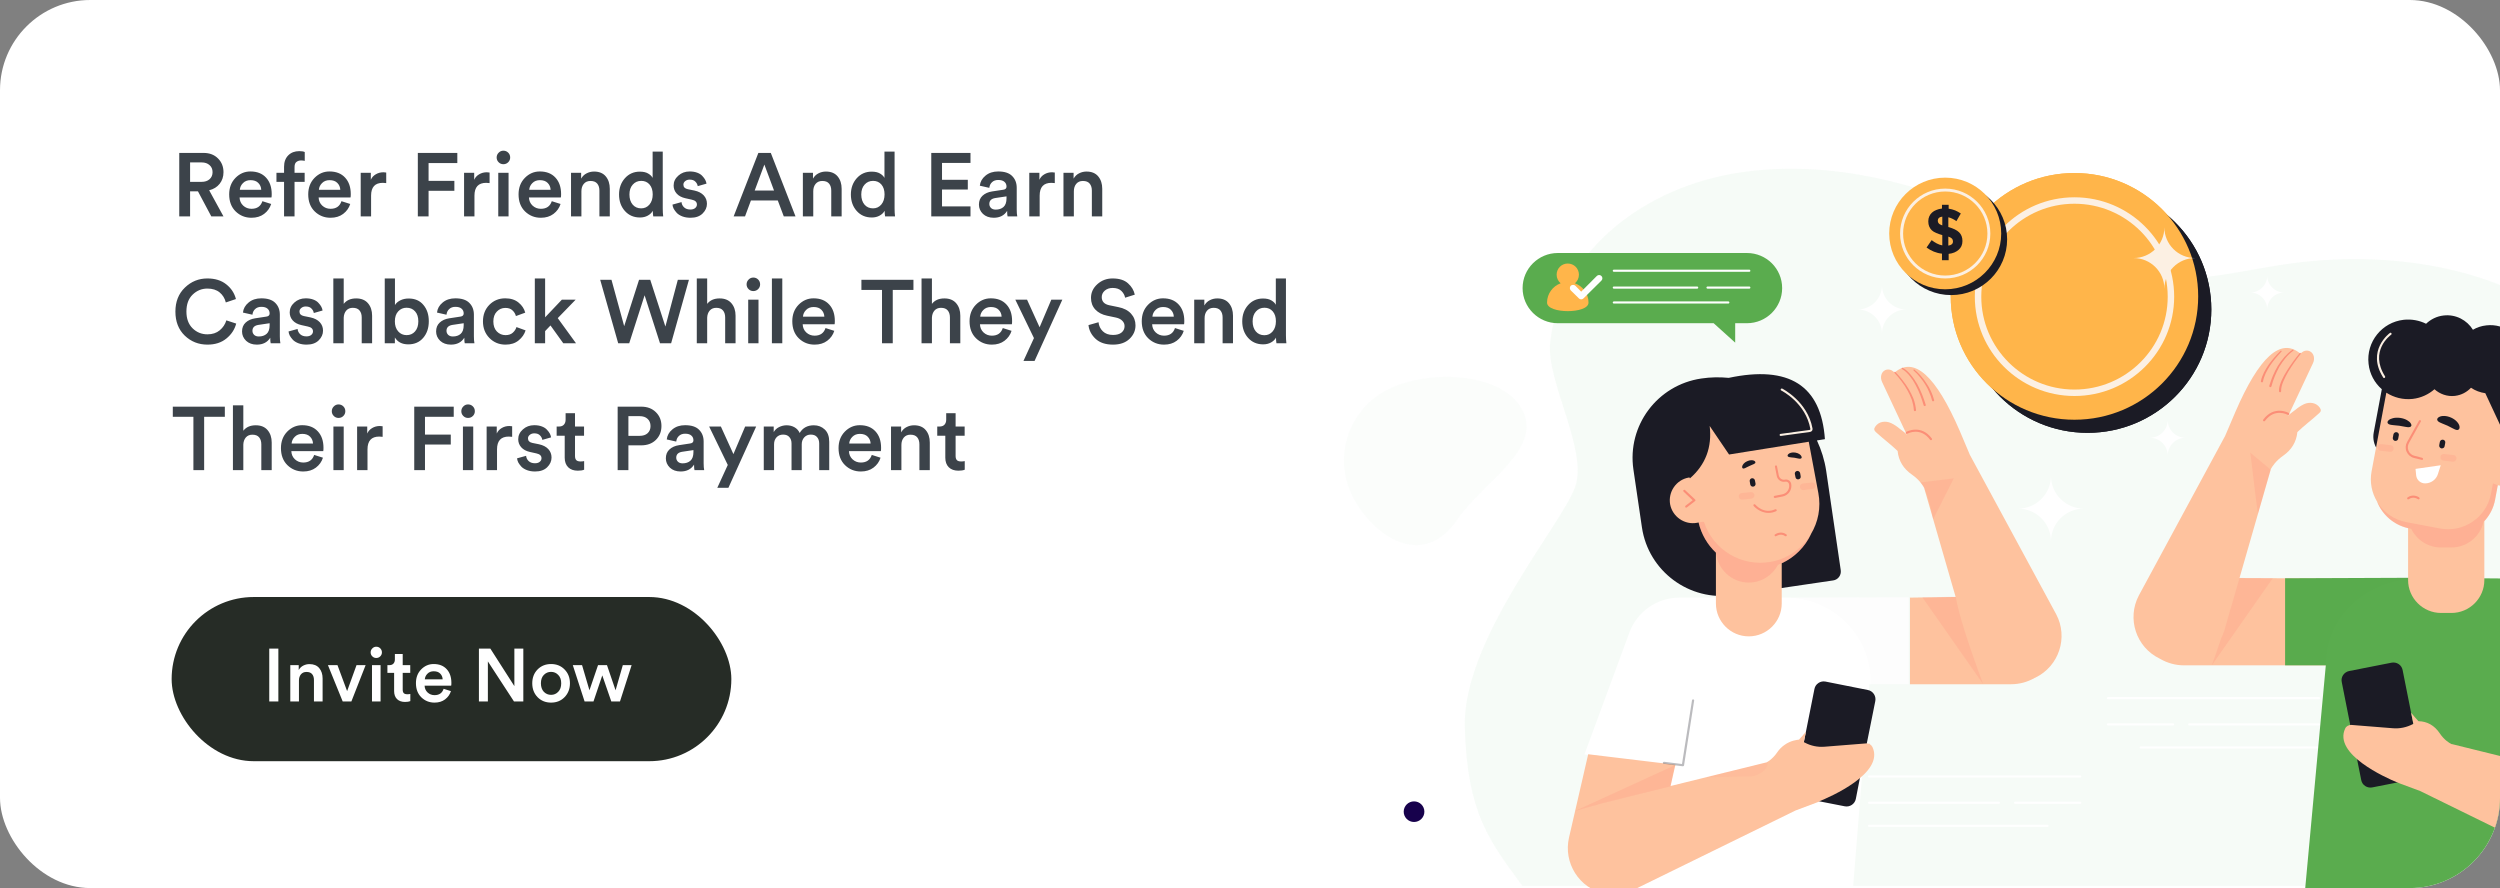 <svg width="335" height="119" viewBox="0 0 335 119" fill="none" xmlns="http://www.w3.org/2000/svg">
<rect x="0" y="0" width="335" height="119" fill="#808080" stroke="none"/>
<g clip-path="url(#clip0_131_9784)">
<rect width="335" height="119" rx="12.099" fill="white"/>
<rect x="23" y="80" width="75" height="22" rx="11" fill="#262C26"/>
<path d="M37.3 94H36.08V86.91H37.3V94ZM40.059 91.19V94H38.899V89.13H40.029V89.78C40.183 89.513 40.386 89.317 40.639 89.19C40.899 89.057 41.176 88.99 41.469 88.99C42.043 88.99 42.479 89.17 42.779 89.53C43.079 89.89 43.229 90.353 43.229 90.92V94H42.069V91.12C42.069 90.793 41.989 90.533 41.829 90.34C41.669 90.14 41.416 90.04 41.069 90.04C40.749 90.04 40.499 90.15 40.319 90.37C40.146 90.583 40.059 90.857 40.059 91.19ZM48.993 89.13L47.083 94H45.923L43.943 89.13H45.223L46.513 92.61L47.773 89.13H48.993ZM50.997 94H49.847V89.13H50.997V94ZM49.887 87.95C49.74 87.803 49.667 87.627 49.667 87.42C49.667 87.213 49.74 87.037 49.887 86.89C50.033 86.737 50.21 86.66 50.417 86.66C50.63 86.66 50.81 86.733 50.957 86.88C51.103 87.027 51.177 87.207 51.177 87.42C51.177 87.627 51.103 87.803 50.957 87.95C50.81 88.097 50.63 88.17 50.417 88.17C50.21 88.17 50.033 88.097 49.887 87.95ZM53.963 87.64V89.13H54.973V90.16H53.963V92.42C53.963 92.633 54.013 92.79 54.113 92.89C54.213 92.983 54.37 93.03 54.583 93.03C54.717 93.03 54.85 93.017 54.983 92.99V93.95C54.81 94.023 54.573 94.06 54.273 94.06C53.82 94.06 53.463 93.933 53.203 93.68C52.943 93.42 52.813 93.063 52.813 92.61V90.16H51.913V89.13H52.163C52.41 89.13 52.596 89.06 52.723 88.92C52.85 88.78 52.913 88.597 52.913 88.37V87.64H53.963ZM56.926 91.03H59.316C59.303 90.723 59.193 90.467 58.986 90.26C58.786 90.053 58.496 89.95 58.116 89.95C57.77 89.95 57.489 90.06 57.276 90.28C57.063 90.493 56.946 90.743 56.926 91.03ZM59.446 92.3L60.426 92.61C60.286 93.057 60.023 93.427 59.636 93.72C59.256 94.007 58.786 94.15 58.226 94.15C57.533 94.15 56.943 93.913 56.456 93.44C55.976 92.967 55.736 92.333 55.736 91.54C55.736 90.793 55.969 90.18 56.436 89.7C56.91 89.22 57.466 88.98 58.106 88.98C58.853 88.98 59.436 89.21 59.856 89.67C60.276 90.123 60.486 90.737 60.486 91.51C60.486 91.717 60.476 91.84 60.456 91.88H56.896C56.91 92.247 57.043 92.55 57.296 92.79C57.556 93.03 57.866 93.15 58.226 93.15C58.853 93.15 59.26 92.867 59.446 92.3ZM70.125 94H68.875L65.375 88.63V94H64.175V86.91H65.705L68.925 91.94V86.91H70.125V94ZM72.872 92.7C73.139 92.973 73.462 93.11 73.842 93.11C74.222 93.11 74.542 92.973 74.802 92.7C75.069 92.427 75.202 92.047 75.202 91.56C75.202 91.08 75.069 90.707 74.802 90.44C74.542 90.167 74.222 90.03 73.842 90.03C73.462 90.03 73.139 90.167 72.872 90.44C72.612 90.707 72.482 91.08 72.482 91.56C72.482 92.04 72.612 92.42 72.872 92.7ZM73.842 88.98C74.576 88.98 75.179 89.223 75.652 89.71C76.132 90.197 76.372 90.813 76.372 91.56C76.372 92.307 76.132 92.927 75.652 93.42C75.179 93.907 74.576 94.15 73.842 94.15C73.115 94.15 72.512 93.907 72.032 93.42C71.559 92.927 71.322 92.307 71.322 91.56C71.322 90.813 71.559 90.197 72.032 89.71C72.512 89.223 73.115 88.98 73.842 88.98ZM80.136 89.13H81.336L82.486 92.5L83.456 89.13H84.636L83.076 94H81.916L80.706 90.5L79.526 94H78.336L76.756 89.13H77.996L78.986 92.5L80.136 89.13Z" fill="white"/>
<path d="M28.316 29L26.528 25.64H25.472V29H24.02V20.492H27.284C28.084 20.492 28.728 20.74 29.216 21.236C29.704 21.724 29.948 22.336 29.948 23.072C29.948 23.68 29.776 24.2 29.432 24.632C29.088 25.064 28.62 25.352 28.028 25.496L29.948 29H28.316ZM25.472 24.368H27.02C27.46 24.368 27.812 24.252 28.076 24.02C28.348 23.78 28.484 23.464 28.484 23.072C28.484 22.672 28.348 22.356 28.076 22.124C27.812 21.884 27.46 21.764 27.02 21.764H25.472V24.368ZM32.138 25.436H35.006C34.99 25.068 34.858 24.76 34.61 24.512C34.37 24.264 34.022 24.14 33.566 24.14C33.15 24.14 32.814 24.272 32.558 24.536C32.302 24.792 32.162 25.092 32.138 25.436ZM35.162 26.96L36.338 27.332C36.17 27.868 35.854 28.312 35.39 28.664C34.934 29.008 34.37 29.18 33.698 29.18C32.866 29.18 32.158 28.896 31.574 28.328C30.998 27.76 30.71 27 30.71 26.048C30.71 25.152 30.99 24.416 31.55 23.84C32.118 23.264 32.786 22.976 33.554 22.976C34.45 22.976 35.15 23.252 35.654 23.804C36.158 24.348 36.41 25.084 36.41 26.012C36.41 26.26 36.398 26.408 36.374 26.456H32.102C32.118 26.896 32.278 27.26 32.582 27.548C32.894 27.836 33.266 27.98 33.698 27.98C34.45 27.98 34.938 27.64 35.162 26.96ZM40.332 21.5C40.1 21.5 39.896 21.568 39.72 21.704C39.552 21.832 39.468 22.06 39.468 22.388V23.156H40.824V24.368H39.468V29H38.064V24.368H37.044V23.156H38.064V22.352C38.064 21.704 38.252 21.192 38.628 20.816C39.004 20.44 39.496 20.252 40.104 20.252C40.432 20.252 40.676 20.292 40.836 20.372V21.56C40.7 21.52 40.532 21.5 40.332 21.5ZM42.731 25.436H45.599C45.583 25.068 45.451 24.76 45.203 24.512C44.963 24.264 44.615 24.14 44.159 24.14C43.743 24.14 43.407 24.272 43.151 24.536C42.895 24.792 42.755 25.092 42.731 25.436ZM45.755 26.96L46.931 27.332C46.763 27.868 46.447 28.312 45.983 28.664C45.527 29.008 44.963 29.18 44.291 29.18C43.459 29.18 42.751 28.896 42.167 28.328C41.591 27.76 41.303 27 41.303 26.048C41.303 25.152 41.583 24.416 42.143 23.84C42.711 23.264 43.379 22.976 44.147 22.976C45.043 22.976 45.743 23.252 46.247 23.804C46.751 24.348 47.003 25.084 47.003 26.012C47.003 26.26 46.991 26.408 46.967 26.456H42.695C42.711 26.896 42.871 27.26 43.175 27.548C43.487 27.836 43.859 27.98 44.291 27.98C45.043 27.98 45.531 27.64 45.755 26.96ZM51.754 23.12V24.536C51.594 24.512 51.442 24.5 51.298 24.5C50.25 24.5 49.726 25.072 49.726 26.216V29H48.334V23.156H49.69V24.092C49.826 23.78 50.046 23.536 50.35 23.36C50.654 23.176 50.998 23.084 51.382 23.084C51.51 23.084 51.634 23.096 51.754 23.12ZM57.429 29H55.989V20.492H61.281V21.848H57.429V24.236H60.885V25.568H57.429V29ZM65.605 23.12V24.536C65.445 24.512 65.293 24.5 65.149 24.5C64.101 24.5 63.577 25.072 63.577 26.216V29H62.185V23.156H63.541V24.092C63.677 23.78 63.897 23.536 64.201 23.36C64.505 23.176 64.849 23.084 65.233 23.084C65.361 23.084 65.485 23.096 65.605 23.12ZM68.147 29H66.767V23.156H68.147V29ZM66.815 21.74C66.639 21.564 66.551 21.352 66.551 21.104C66.551 20.856 66.639 20.644 66.815 20.468C66.991 20.284 67.203 20.192 67.451 20.192C67.707 20.192 67.923 20.28 68.099 20.456C68.275 20.632 68.363 20.848 68.363 21.104C68.363 21.352 68.275 21.564 68.099 21.74C67.923 21.916 67.707 22.004 67.451 22.004C67.203 22.004 66.991 21.916 66.815 21.74ZM70.915 25.436H73.783C73.767 25.068 73.635 24.76 73.387 24.512C73.147 24.264 72.799 24.14 72.343 24.14C71.927 24.14 71.591 24.272 71.335 24.536C71.079 24.792 70.939 25.092 70.915 25.436ZM73.939 26.96L75.115 27.332C74.947 27.868 74.631 28.312 74.167 28.664C73.711 29.008 73.147 29.18 72.475 29.18C71.643 29.18 70.935 28.896 70.351 28.328C69.775 27.76 69.487 27 69.487 26.048C69.487 25.152 69.767 24.416 70.327 23.84C70.895 23.264 71.563 22.976 72.331 22.976C73.227 22.976 73.927 23.252 74.431 23.804C74.935 24.348 75.187 25.084 75.187 26.012C75.187 26.26 75.175 26.408 75.151 26.456H70.879C70.895 26.896 71.055 27.26 71.359 27.548C71.671 27.836 72.043 27.98 72.475 27.98C73.227 27.98 73.715 27.64 73.939 26.96ZM77.909 25.628V29H76.517V23.156H77.873V23.936C78.057 23.616 78.301 23.38 78.605 23.228C78.917 23.068 79.249 22.988 79.601 22.988C80.289 22.988 80.813 23.204 81.173 23.636C81.533 24.068 81.713 24.624 81.713 25.304V29H80.321V25.544C80.321 25.152 80.225 24.84 80.033 24.608C79.841 24.368 79.537 24.248 79.121 24.248C78.737 24.248 78.437 24.38 78.221 24.644C78.013 24.9 77.909 25.228 77.909 25.628ZM84.344 26.06C84.344 26.62 84.488 27.072 84.776 27.416C85.064 27.752 85.444 27.92 85.916 27.92C86.372 27.92 86.744 27.748 87.032 27.404C87.32 27.06 87.464 26.608 87.464 26.048C87.464 25.496 87.324 25.056 87.044 24.728C86.764 24.4 86.392 24.236 85.928 24.236C85.464 24.236 85.084 24.404 84.788 24.74C84.492 25.068 84.344 25.508 84.344 26.06ZM88.808 20.312V27.932C88.808 28.324 88.828 28.68 88.868 29H87.536C87.496 28.776 87.476 28.524 87.476 28.244C87.332 28.508 87.108 28.724 86.804 28.892C86.5 29.06 86.152 29.144 85.76 29.144C84.928 29.144 84.252 28.852 83.732 28.268C83.212 27.684 82.952 26.948 82.952 26.06C82.952 25.204 83.212 24.48 83.732 23.888C84.26 23.296 84.928 23 85.736 23C86.2 23 86.572 23.084 86.852 23.252C87.14 23.42 87.34 23.616 87.452 23.84V20.312H88.808ZM90.111 27.416L91.323 27.08C91.347 27.36 91.463 27.596 91.671 27.788C91.879 27.98 92.159 28.076 92.511 28.076C92.783 28.076 92.995 28.012 93.147 27.884C93.307 27.756 93.387 27.596 93.387 27.404C93.387 27.068 93.159 26.852 92.703 26.756L91.839 26.564C91.335 26.452 90.947 26.244 90.675 25.94C90.403 25.636 90.267 25.276 90.267 24.86C90.267 24.348 90.475 23.908 90.891 23.54C91.307 23.164 91.815 22.976 92.415 22.976C92.799 22.976 93.139 23.032 93.435 23.144C93.731 23.256 93.959 23.404 94.119 23.588C94.287 23.764 94.415 23.936 94.503 24.104C94.591 24.272 94.647 24.44 94.671 24.608L93.495 24.944C93.463 24.72 93.359 24.52 93.183 24.344C93.015 24.16 92.759 24.068 92.415 24.068C92.175 24.068 91.975 24.136 91.815 24.272C91.655 24.4 91.575 24.556 91.575 24.74C91.575 25.068 91.771 25.272 92.163 25.352L93.051 25.532C93.595 25.652 94.011 25.868 94.299 26.18C94.587 26.492 94.731 26.868 94.731 27.308C94.731 27.796 94.535 28.232 94.143 28.616C93.759 28.992 93.219 29.18 92.523 29.18C92.123 29.18 91.763 29.12 91.443 29C91.131 28.88 90.883 28.728 90.699 28.544C90.523 28.352 90.383 28.164 90.279 27.98C90.183 27.788 90.127 27.6 90.111 27.416ZM105.028 29L104.224 26.864H100.624L99.832 29H98.308L101.62 20.492H103.288L106.6 29H105.028ZM102.424 22.052L101.128 25.532H103.72L102.424 22.052ZM108.976 25.628V29H107.584V23.156H108.94V23.936C109.124 23.616 109.368 23.38 109.672 23.228C109.984 23.068 110.316 22.988 110.668 22.988C111.356 22.988 111.88 23.204 112.24 23.636C112.6 24.068 112.78 24.624 112.78 25.304V29H111.388V25.544C111.388 25.152 111.292 24.84 111.1 24.608C110.908 24.368 110.604 24.248 110.188 24.248C109.804 24.248 109.504 24.38 109.288 24.644C109.08 24.9 108.976 25.228 108.976 25.628ZM115.41 26.06C115.41 26.62 115.554 27.072 115.842 27.416C116.13 27.752 116.51 27.92 116.982 27.92C117.438 27.92 117.81 27.748 118.098 27.404C118.386 27.06 118.53 26.608 118.53 26.048C118.53 25.496 118.39 25.056 118.11 24.728C117.83 24.4 117.458 24.236 116.994 24.236C116.53 24.236 116.15 24.404 115.854 24.74C115.558 25.068 115.41 25.508 115.41 26.06ZM119.874 20.312V27.932C119.874 28.324 119.894 28.68 119.934 29H118.602C118.562 28.776 118.542 28.524 118.542 28.244C118.398 28.508 118.174 28.724 117.87 28.892C117.566 29.06 117.218 29.144 116.826 29.144C115.994 29.144 115.318 28.852 114.798 28.268C114.278 27.684 114.018 26.948 114.018 26.06C114.018 25.204 114.278 24.48 114.798 23.888C115.326 23.296 115.994 23 116.802 23C117.266 23 117.638 23.084 117.918 23.252C118.206 23.42 118.406 23.616 118.518 23.84V20.312H119.874ZM130.046 29H124.79V20.492H130.046V21.836H126.23V24.092H129.686V25.4H126.23V27.656H130.046V29ZM131.177 27.416C131.177 26.92 131.337 26.524 131.657 26.228C131.985 25.924 132.413 25.732 132.941 25.652L134.441 25.424C134.729 25.384 134.873 25.244 134.873 25.004C134.873 24.74 134.781 24.528 134.597 24.368C134.413 24.2 134.137 24.116 133.769 24.116C133.417 24.116 133.137 24.216 132.929 24.416C132.721 24.608 132.601 24.86 132.569 25.172L131.297 24.884C131.353 24.356 131.605 23.908 132.053 23.54C132.501 23.164 133.069 22.976 133.757 22.976C134.605 22.976 135.229 23.18 135.629 23.588C136.037 23.996 136.241 24.52 136.241 25.16V28.064C136.241 28.448 136.265 28.76 136.313 29H135.017C134.977 28.88 134.957 28.632 134.957 28.256C134.573 28.872 133.973 29.18 133.157 29.18C132.565 29.18 132.085 29.008 131.717 28.664C131.357 28.312 131.177 27.896 131.177 27.416ZM133.421 28.088C133.853 28.088 134.201 27.972 134.465 27.74C134.737 27.5 134.873 27.112 134.873 26.576V26.312L133.349 26.54C132.829 26.628 132.569 26.892 132.569 27.332C132.569 27.54 132.645 27.72 132.797 27.872C132.949 28.016 133.157 28.088 133.421 28.088ZM141.343 23.12V24.536C141.183 24.512 141.031 24.5 140.887 24.5C139.839 24.5 139.315 25.072 139.315 26.216V29H137.923V23.156H139.279V24.092C139.415 23.78 139.635 23.536 139.939 23.36C140.243 23.176 140.587 23.084 140.971 23.084C141.099 23.084 141.223 23.096 141.343 23.12ZM143.897 25.628V29H142.505V23.156H143.861V23.936C144.045 23.616 144.289 23.38 144.593 23.228C144.905 23.068 145.237 22.988 145.589 22.988C146.277 22.988 146.801 23.204 147.161 23.636C147.521 24.068 147.701 24.624 147.701 25.304V29H146.309V25.544C146.309 25.152 146.213 24.84 146.021 24.608C145.829 24.368 145.525 24.248 145.109 24.248C144.725 24.248 144.425 24.38 144.209 24.644C144.001 24.9 143.897 25.228 143.897 25.628ZM27.8 46.18C26.608 46.18 25.592 45.776 24.752 44.968C23.92 44.16 23.504 43.088 23.504 41.752C23.504 40.424 23.928 39.352 24.776 38.536C25.624 37.72 26.628 37.312 27.788 37.312C28.812 37.312 29.652 37.572 30.308 38.092C30.972 38.612 31.408 39.272 31.616 40.072L30.26 40.528C30.124 39.976 29.848 39.528 29.432 39.184C29.016 38.84 28.468 38.668 27.788 38.668C27.028 38.668 26.368 38.94 25.808 39.484C25.256 40.02 24.98 40.776 24.98 41.752C24.98 42.704 25.256 43.452 25.808 43.996C26.36 44.532 27.024 44.8 27.8 44.8C28.464 44.8 29.012 44.62 29.444 44.26C29.876 43.9 30.172 43.456 30.332 42.928L31.652 43.36C31.444 44.152 31.004 44.82 30.332 45.364C29.668 45.908 28.824 46.18 27.8 46.18ZM32.434 44.416C32.434 43.92 32.594 43.524 32.914 43.228C33.242 42.924 33.67 42.732 34.199 42.652L35.699 42.424C35.986 42.384 36.13 42.244 36.13 42.004C36.13 41.74 36.038 41.528 35.855 41.368C35.67 41.2 35.395 41.116 35.026 41.116C34.675 41.116 34.395 41.216 34.187 41.416C33.978 41.608 33.858 41.86 33.827 42.172L32.554 41.884C32.611 41.356 32.862 40.908 33.31 40.54C33.758 40.164 34.327 39.976 35.014 39.976C35.862 39.976 36.486 40.18 36.886 40.588C37.294 40.996 37.498 41.52 37.498 42.16V45.064C37.498 45.448 37.523 45.76 37.571 46H36.275C36.234 45.88 36.215 45.632 36.215 45.256C35.831 45.872 35.23 46.18 34.414 46.18C33.822 46.18 33.343 46.008 32.974 45.664C32.614 45.312 32.434 44.896 32.434 44.416ZM34.678 45.088C35.111 45.088 35.459 44.972 35.722 44.74C35.995 44.5 36.13 44.112 36.13 43.576V43.312L34.606 43.54C34.087 43.628 33.827 43.892 33.827 44.332C33.827 44.54 33.903 44.72 34.054 44.872C34.206 45.016 34.414 45.088 34.678 45.088ZM38.665 44.416L39.877 44.08C39.901 44.36 40.017 44.596 40.225 44.788C40.433 44.98 40.713 45.076 41.065 45.076C41.337 45.076 41.549 45.012 41.701 44.884C41.861 44.756 41.941 44.596 41.941 44.404C41.941 44.068 41.713 43.852 41.257 43.756L40.393 43.564C39.889 43.452 39.501 43.244 39.229 42.94C38.957 42.636 38.821 42.276 38.821 41.86C38.821 41.348 39.029 40.908 39.445 40.54C39.861 40.164 40.369 39.976 40.969 39.976C41.353 39.976 41.693 40.032 41.989 40.144C42.285 40.256 42.513 40.404 42.673 40.588C42.841 40.764 42.969 40.936 43.057 41.104C43.145 41.272 43.201 41.44 43.225 41.608L42.049 41.944C42.017 41.72 41.913 41.52 41.737 41.344C41.569 41.16 41.313 41.068 40.969 41.068C40.729 41.068 40.529 41.136 40.369 41.272C40.209 41.4 40.129 41.556 40.129 41.74C40.129 42.068 40.325 42.272 40.717 42.352L41.605 42.532C42.149 42.652 42.565 42.868 42.853 43.18C43.141 43.492 43.285 43.868 43.285 44.308C43.285 44.796 43.089 45.232 42.697 45.616C42.313 45.992 41.773 46.18 41.077 46.18C40.677 46.18 40.317 46.12 39.997 46C39.685 45.88 39.437 45.728 39.253 45.544C39.077 45.352 38.937 45.164 38.833 44.98C38.737 44.788 38.681 44.6 38.665 44.416ZM46.058 42.568V46H44.666V37.312H46.058V40.72C46.434 40.232 46.99 39.988 47.726 39.988C48.414 39.988 48.942 40.204 49.31 40.636C49.678 41.068 49.862 41.624 49.862 42.304V46H48.47V42.544C48.47 42.152 48.374 41.84 48.182 41.608C47.99 41.368 47.686 41.248 47.27 41.248C46.902 41.248 46.61 41.372 46.394 41.62C46.186 41.868 46.074 42.184 46.058 42.568ZM52.912 46H51.556V37.312H52.924V40.876C53.068 40.628 53.304 40.42 53.632 40.252C53.96 40.084 54.336 40 54.76 40C55.608 40 56.268 40.288 56.74 40.864C57.22 41.432 57.46 42.16 57.46 43.048C57.46 43.952 57.208 44.696 56.704 45.28C56.208 45.856 55.544 46.144 54.712 46.144C53.88 46.144 53.28 45.836 52.912 45.22V46ZM55.612 44.416C55.908 44.08 56.056 43.628 56.056 43.06C56.056 42.492 55.912 42.048 55.624 41.728C55.336 41.4 54.956 41.236 54.484 41.236C54.028 41.236 53.652 41.4 53.356 41.728C53.06 42.048 52.912 42.492 52.912 43.06C52.912 43.62 53.06 44.068 53.356 44.404C53.652 44.74 54.028 44.908 54.484 44.908C54.948 44.908 55.324 44.744 55.612 44.416ZM58.438 44.416C58.438 43.92 58.598 43.524 58.918 43.228C59.246 42.924 59.674 42.732 60.202 42.652L61.702 42.424C61.99 42.384 62.134 42.244 62.134 42.004C62.134 41.74 62.042 41.528 61.858 41.368C61.674 41.2 61.398 41.116 61.03 41.116C60.678 41.116 60.398 41.216 60.19 41.416C59.982 41.608 59.862 41.86 59.83 42.172L58.558 41.884C58.614 41.356 58.866 40.908 59.314 40.54C59.762 40.164 60.33 39.976 61.018 39.976C61.866 39.976 62.49 40.18 62.89 40.588C63.298 40.996 63.502 41.52 63.502 42.16V45.064C63.502 45.448 63.526 45.76 63.574 46H62.278C62.238 45.88 62.218 45.632 62.218 45.256C61.834 45.872 61.234 46.18 60.418 46.18C59.826 46.18 59.346 46.008 58.978 45.664C58.618 45.312 58.438 44.896 58.438 44.416ZM60.682 45.088C61.114 45.088 61.462 44.972 61.726 44.74C61.998 44.5 62.134 44.112 62.134 43.576V43.312L60.61 43.54C60.09 43.628 59.83 43.892 59.83 44.332C59.83 44.54 59.906 44.72 60.058 44.872C60.21 45.016 60.418 45.088 60.682 45.088ZM67.717 41.26C67.269 41.26 66.889 41.424 66.577 41.752C66.265 42.072 66.109 42.512 66.109 43.072C66.109 43.64 66.265 44.088 66.577 44.416C66.897 44.744 67.285 44.908 67.741 44.908C68.149 44.908 68.473 44.8 68.713 44.584C68.961 44.36 69.125 44.108 69.205 43.828L70.429 44.272C70.269 44.792 69.957 45.24 69.493 45.616C69.037 45.992 68.453 46.18 67.741 46.18C66.885 46.18 66.165 45.884 65.581 45.292C65.005 44.7 64.717 43.96 64.717 43.072C64.717 42.176 65.001 41.436 65.569 40.852C66.145 40.268 66.857 39.976 67.705 39.976C68.433 39.976 69.025 40.164 69.481 40.54C69.945 40.916 70.245 41.368 70.381 41.896L69.133 42.352C69.053 42.048 68.897 41.792 68.665 41.584C68.441 41.368 68.125 41.26 67.717 41.26ZM77.138 40.156L74.738 42.628L77.186 46H75.482L73.766 43.612L73.046 44.368V46H71.666V37.312H73.046V42.52L75.29 40.156H77.138ZM89.162 43.756L90.829 37.492H92.317L89.93 46H88.442L86.377 39.568L84.314 46H82.838L80.425 37.492H81.938L83.641 43.708L85.633 37.492H87.133L89.162 43.756ZM94.761 42.568V46H93.369V37.312H94.761V40.72C95.137 40.232 95.693 39.988 96.429 39.988C97.117 39.988 97.645 40.204 98.013 40.636C98.381 41.068 98.565 41.624 98.565 42.304V46H97.173V42.544C97.173 42.152 97.077 41.84 96.885 41.608C96.693 41.368 96.389 41.248 95.973 41.248C95.605 41.248 95.313 41.372 95.097 41.62C94.889 41.868 94.777 42.184 94.761 42.568ZM101.639 46H100.259V40.156H101.639V46ZM100.307 38.74C100.131 38.564 100.043 38.352 100.043 38.104C100.043 37.856 100.131 37.644 100.307 37.468C100.483 37.284 100.695 37.192 100.943 37.192C101.199 37.192 101.415 37.28 101.591 37.456C101.767 37.632 101.855 37.848 101.855 38.104C101.855 38.352 101.767 38.564 101.591 38.74C101.415 38.916 101.199 39.004 100.943 39.004C100.695 39.004 100.483 38.916 100.307 38.74ZM104.827 46H103.435V37.312H104.827V46ZM107.595 42.436H110.463C110.447 42.068 110.315 41.76 110.067 41.512C109.827 41.264 109.479 41.14 109.023 41.14C108.607 41.14 108.271 41.272 108.015 41.536C107.759 41.792 107.619 42.092 107.595 42.436ZM110.619 43.96L111.795 44.332C111.627 44.868 111.311 45.312 110.847 45.664C110.391 46.008 109.827 46.18 109.155 46.18C108.323 46.18 107.615 45.896 107.031 45.328C106.455 44.76 106.167 44 106.167 43.048C106.167 42.152 106.447 41.416 107.007 40.84C107.575 40.264 108.243 39.976 109.011 39.976C109.907 39.976 110.607 40.252 111.111 40.804C111.615 41.348 111.867 42.084 111.867 43.012C111.867 43.26 111.855 43.408 111.831 43.456H107.559C107.575 43.896 107.735 44.26 108.039 44.548C108.351 44.836 108.723 44.98 109.155 44.98C109.907 44.98 110.395 44.64 110.619 43.96ZM122.401 38.848H119.629V46H118.189V38.848H115.429V37.492H122.401V38.848ZM124.878 42.568V46H123.486V37.312H124.878V40.72C125.254 40.232 125.81 39.988 126.546 39.988C127.234 39.988 127.762 40.204 128.13 40.636C128.498 41.068 128.682 41.624 128.682 42.304V46H127.29V42.544C127.29 42.152 127.194 41.84 127.002 41.608C126.81 41.368 126.506 41.248 126.09 41.248C125.722 41.248 125.43 41.372 125.214 41.62C125.006 41.868 124.894 42.184 124.878 42.568ZM131.349 42.436H134.217C134.201 42.068 134.069 41.76 133.821 41.512C133.581 41.264 133.233 41.14 132.777 41.14C132.361 41.14 132.025 41.272 131.769 41.536C131.513 41.792 131.373 42.092 131.349 42.436ZM134.373 43.96L135.549 44.332C135.381 44.868 135.065 45.312 134.601 45.664C134.145 46.008 133.581 46.18 132.909 46.18C132.077 46.18 131.369 45.896 130.785 45.328C130.209 44.76 129.921 44 129.921 43.048C129.921 42.152 130.201 41.416 130.761 40.84C131.329 40.264 131.997 39.976 132.765 39.976C133.661 39.976 134.361 40.252 134.865 40.804C135.369 41.348 135.621 42.084 135.621 43.012C135.621 43.26 135.609 43.408 135.585 43.456H131.313C131.329 43.896 131.489 44.26 131.793 44.548C132.105 44.836 132.477 44.98 132.909 44.98C133.661 44.98 134.149 44.64 134.373 43.96ZM138.633 48.364H137.145L138.549 45.304L136.053 40.156H137.625L139.305 43.852L140.877 40.156H142.353L138.633 48.364ZM152.061 39.484L150.765 39.892C150.709 39.564 150.545 39.264 150.273 38.992C150.001 38.72 149.609 38.584 149.097 38.584C148.673 38.584 148.321 38.704 148.041 38.944C147.769 39.184 147.633 39.472 147.633 39.808C147.633 40.392 147.965 40.756 148.629 40.9L149.853 41.152C150.589 41.296 151.157 41.588 151.557 42.028C151.957 42.468 152.157 42.992 152.157 43.6C152.157 44.304 151.885 44.912 151.341 45.424C150.805 45.928 150.073 46.18 149.145 46.18C148.145 46.18 147.365 45.92 146.805 45.4C146.245 44.872 145.929 44.26 145.857 43.564L147.201 43.18C147.249 43.66 147.441 44.064 147.777 44.392C148.113 44.72 148.569 44.884 149.145 44.884C149.641 44.884 150.021 44.776 150.285 44.56C150.557 44.336 150.693 44.052 150.693 43.708C150.693 43.428 150.593 43.188 150.393 42.988C150.193 42.78 149.913 42.636 149.553 42.556L148.353 42.304C147.689 42.168 147.161 41.892 146.769 41.476C146.385 41.06 146.193 40.54 146.193 39.916C146.193 39.204 146.477 38.592 147.045 38.08C147.613 37.568 148.293 37.312 149.085 37.312C149.989 37.312 150.681 37.532 151.161 37.972C151.641 38.404 151.941 38.908 152.061 39.484ZM154.423 42.436H157.291C157.275 42.068 157.143 41.76 156.895 41.512C156.655 41.264 156.307 41.14 155.851 41.14C155.435 41.14 155.099 41.272 154.843 41.536C154.587 41.792 154.447 42.092 154.423 42.436ZM157.447 43.96L158.623 44.332C158.455 44.868 158.139 45.312 157.675 45.664C157.219 46.008 156.655 46.18 155.983 46.18C155.151 46.18 154.443 45.896 153.859 45.328C153.283 44.76 152.995 44 152.995 43.048C152.995 42.152 153.275 41.416 153.835 40.84C154.403 40.264 155.071 39.976 155.839 39.976C156.735 39.976 157.435 40.252 157.939 40.804C158.443 41.348 158.695 42.084 158.695 43.012C158.695 43.26 158.683 43.408 158.659 43.456H154.387C154.403 43.896 154.563 44.26 154.867 44.548C155.179 44.836 155.551 44.98 155.983 44.98C156.735 44.98 157.223 44.64 157.447 43.96ZM161.417 42.628V46H160.025V40.156H161.381V40.936C161.565 40.616 161.809 40.38 162.113 40.228C162.425 40.068 162.757 39.988 163.109 39.988C163.797 39.988 164.321 40.204 164.681 40.636C165.041 41.068 165.221 41.624 165.221 42.304V46H163.829V42.544C163.829 42.152 163.733 41.84 163.541 41.608C163.349 41.368 163.045 41.248 162.629 41.248C162.245 41.248 161.945 41.38 161.729 41.644C161.521 41.9 161.417 42.228 161.417 42.628ZM167.852 43.06C167.852 43.62 167.996 44.072 168.284 44.416C168.572 44.752 168.952 44.92 169.424 44.92C169.88 44.92 170.252 44.748 170.54 44.404C170.828 44.06 170.972 43.608 170.972 43.048C170.972 42.496 170.832 42.056 170.552 41.728C170.272 41.4 169.9 41.236 169.436 41.236C168.972 41.236 168.592 41.404 168.296 41.74C168 42.068 167.852 42.508 167.852 43.06ZM172.316 37.312V44.932C172.316 45.324 172.336 45.68 172.376 46H171.044C171.004 45.776 170.984 45.524 170.984 45.244C170.84 45.508 170.616 45.724 170.312 45.892C170.008 46.06 169.66 46.144 169.268 46.144C168.436 46.144 167.76 45.852 167.24 45.268C166.72 44.684 166.46 43.948 166.46 43.06C166.46 42.204 166.72 41.48 167.24 40.888C167.768 40.296 168.436 40 169.244 40C169.708 40 170.08 40.084 170.36 40.252C170.648 40.42 170.848 40.616 170.96 40.84V37.312H172.316ZM30.128 55.848H27.356V63H25.916V55.848H23.156V54.492H30.128V55.848ZM32.605 59.568V63H31.212V54.312H32.605V57.72C32.98 57.232 33.536 56.988 34.273 56.988C34.961 56.988 35.489 57.204 35.856 57.636C36.224 58.068 36.408 58.624 36.408 59.304V63H35.017V59.544C35.017 59.152 34.92 58.84 34.728 58.608C34.536 58.368 34.233 58.248 33.816 58.248C33.449 58.248 33.157 58.372 32.941 58.62C32.733 58.868 32.62 59.184 32.605 59.568ZM39.075 59.436H41.943C41.927 59.068 41.795 58.76 41.547 58.512C41.307 58.264 40.959 58.14 40.503 58.14C40.087 58.14 39.751 58.272 39.495 58.536C39.239 58.792 39.099 59.092 39.075 59.436ZM42.099 60.96L43.275 61.332C43.107 61.868 42.791 62.312 42.327 62.664C41.871 63.008 41.307 63.18 40.635 63.18C39.803 63.18 39.095 62.896 38.511 62.328C37.935 61.76 37.647 61 37.647 60.048C37.647 59.152 37.927 58.416 38.487 57.84C39.055 57.264 39.723 56.976 40.491 56.976C41.387 56.976 42.087 57.252 42.591 57.804C43.095 58.348 43.347 59.084 43.347 60.012C43.347 60.26 43.335 60.408 43.311 60.456H39.039C39.055 60.896 39.215 61.26 39.519 61.548C39.831 61.836 40.203 61.98 40.635 61.98C41.387 61.98 41.875 61.64 42.099 60.96ZM46.057 63H44.677V57.156H46.057V63ZM44.725 55.74C44.549 55.564 44.461 55.352 44.461 55.104C44.461 54.856 44.549 54.644 44.725 54.468C44.901 54.284 45.113 54.192 45.361 54.192C45.617 54.192 45.833 54.28 46.009 54.456C46.185 54.632 46.273 54.848 46.273 55.104C46.273 55.352 46.185 55.564 46.009 55.74C45.833 55.916 45.617 56.004 45.361 56.004C45.113 56.004 44.901 55.916 44.725 55.74ZM51.273 57.12V58.536C51.113 58.512 50.961 58.5 50.817 58.5C49.769 58.5 49.245 59.072 49.245 60.216V63H47.853V57.156H49.209V58.092C49.345 57.78 49.565 57.536 49.869 57.36C50.173 57.176 50.517 57.084 50.901 57.084C51.029 57.084 51.153 57.096 51.273 57.12ZM56.948 63H55.508V54.492H60.8V55.848H56.948V58.236H60.404V59.568H56.948V63ZM63.413 63H62.033V57.156H63.413V63ZM62.081 55.74C61.905 55.564 61.817 55.352 61.817 55.104C61.817 54.856 61.905 54.644 62.081 54.468C62.257 54.284 62.469 54.192 62.717 54.192C62.973 54.192 63.189 54.28 63.365 54.456C63.541 54.632 63.629 54.848 63.629 55.104C63.629 55.352 63.541 55.564 63.365 55.74C63.189 55.916 62.973 56.004 62.717 56.004C62.469 56.004 62.257 55.916 62.081 55.74ZM68.629 57.12V58.536C68.469 58.512 68.317 58.5 68.173 58.5C67.125 58.5 66.601 59.072 66.601 60.216V63H65.209V57.156H66.565V58.092C66.701 57.78 66.921 57.536 67.225 57.36C67.529 57.176 67.873 57.084 68.257 57.084C68.385 57.084 68.509 57.096 68.629 57.12ZM69.286 61.416L70.498 61.08C70.522 61.36 70.638 61.596 70.846 61.788C71.054 61.98 71.334 62.076 71.686 62.076C71.958 62.076 72.17 62.012 72.322 61.884C72.482 61.756 72.562 61.596 72.562 61.404C72.562 61.068 72.334 60.852 71.878 60.756L71.014 60.564C70.51 60.452 70.122 60.244 69.85 59.94C69.578 59.636 69.442 59.276 69.442 58.86C69.442 58.348 69.65 57.908 70.066 57.54C70.482 57.164 70.99 56.976 71.59 56.976C71.974 56.976 72.314 57.032 72.61 57.144C72.906 57.256 73.134 57.404 73.294 57.588C73.462 57.764 73.59 57.936 73.678 58.104C73.766 58.272 73.822 58.44 73.846 58.608L72.67 58.944C72.638 58.72 72.534 58.52 72.358 58.344C72.19 58.16 71.934 58.068 71.59 58.068C71.35 58.068 71.15 58.136 70.99 58.272C70.83 58.4 70.75 58.556 70.75 58.74C70.75 59.068 70.946 59.272 71.338 59.352L72.226 59.532C72.77 59.652 73.186 59.868 73.474 60.18C73.762 60.492 73.906 60.868 73.906 61.308C73.906 61.796 73.71 62.232 73.318 62.616C72.934 62.992 72.394 63.18 71.698 63.18C71.298 63.18 70.938 63.12 70.618 63C70.306 62.88 70.058 62.728 69.874 62.544C69.698 62.352 69.558 62.164 69.454 61.98C69.358 61.788 69.302 61.6 69.286 61.416ZM77.051 55.368V57.156H78.263V58.392H77.051V61.104C77.051 61.36 77.111 61.548 77.231 61.668C77.351 61.78 77.539 61.836 77.795 61.836C77.955 61.836 78.115 61.82 78.275 61.788V62.94C78.067 63.028 77.783 63.072 77.423 63.072C76.879 63.072 76.451 62.92 76.139 62.616C75.827 62.304 75.671 61.876 75.671 61.332V58.392H74.591V57.156H74.891C75.187 57.156 75.411 57.072 75.563 56.904C75.715 56.736 75.791 56.516 75.791 56.244V55.368H77.051ZM84.206 58.404H85.706C86.162 58.404 86.518 58.288 86.774 58.056C87.038 57.816 87.17 57.496 87.17 57.096C87.17 56.688 87.038 56.364 86.774 56.124C86.518 55.884 86.162 55.764 85.706 55.764H84.206V58.404ZM85.922 59.676H84.206V63H82.766V54.492H85.922C86.73 54.492 87.382 54.736 87.878 55.224C88.382 55.712 88.634 56.332 88.634 57.084C88.634 57.844 88.382 58.468 87.878 58.956C87.382 59.436 86.73 59.676 85.922 59.676ZM89.224 61.416C89.224 60.92 89.384 60.524 89.704 60.228C90.032 59.924 90.46 59.732 90.988 59.652L92.488 59.424C92.776 59.384 92.92 59.244 92.92 59.004C92.92 58.74 92.828 58.528 92.644 58.368C92.46 58.2 92.184 58.116 91.816 58.116C91.464 58.116 91.184 58.216 90.976 58.416C90.768 58.608 90.648 58.86 90.616 59.172L89.344 58.884C89.4 58.356 89.652 57.908 90.1 57.54C90.548 57.164 91.116 56.976 91.804 56.976C92.652 56.976 93.276 57.18 93.676 57.588C94.084 57.996 94.288 58.52 94.288 59.16V62.064C94.288 62.448 94.312 62.76 94.36 63H93.064C93.024 62.88 93.004 62.632 93.004 62.256C92.62 62.872 92.02 63.18 91.204 63.18C90.612 63.18 90.132 63.008 89.764 62.664C89.404 62.312 89.224 61.896 89.224 61.416ZM91.468 62.088C91.9 62.088 92.248 61.972 92.512 61.74C92.784 61.5 92.92 61.112 92.92 60.576V60.312L91.396 60.54C90.876 60.628 90.616 60.892 90.616 61.332C90.616 61.54 90.692 61.72 90.844 61.872C90.996 62.016 91.204 62.088 91.468 62.088ZM97.606 65.364H96.118L97.522 62.304L95.026 57.156H96.598L98.278 60.852L99.85 57.156H101.326L97.606 65.364ZM103.725 63H102.345V57.156H103.677V57.9C103.837 57.612 104.077 57.388 104.397 57.228C104.725 57.068 105.061 56.988 105.405 56.988C105.797 56.988 106.149 57.076 106.461 57.252C106.773 57.428 107.005 57.684 107.157 58.02C107.565 57.332 108.197 56.988 109.053 56.988C109.629 56.988 110.117 57.176 110.517 57.552C110.917 57.928 111.117 58.48 111.117 59.208V63H109.773V59.436C109.773 59.076 109.677 58.788 109.485 58.572C109.301 58.348 109.021 58.236 108.645 58.236C108.285 58.236 107.993 58.36 107.769 58.608C107.545 58.856 107.433 59.164 107.433 59.532V63H106.065V59.436C106.065 59.076 105.969 58.788 105.777 58.572C105.593 58.348 105.313 58.236 104.937 58.236C104.569 58.236 104.273 58.36 104.049 58.608C103.833 58.848 103.725 59.156 103.725 59.532V63ZM113.794 59.436H116.662C116.646 59.068 116.514 58.76 116.266 58.512C116.026 58.264 115.678 58.14 115.222 58.14C114.806 58.14 114.47 58.272 114.214 58.536C113.958 58.792 113.818 59.092 113.794 59.436ZM116.818 60.96L117.994 61.332C117.826 61.868 117.51 62.312 117.046 62.664C116.59 63.008 116.026 63.18 115.354 63.18C114.522 63.18 113.814 62.896 113.23 62.328C112.654 61.76 112.366 61 112.366 60.048C112.366 59.152 112.646 58.416 113.206 57.84C113.774 57.264 114.442 56.976 115.21 56.976C116.106 56.976 116.806 57.252 117.31 57.804C117.814 58.348 118.066 59.084 118.066 60.012C118.066 60.26 118.054 60.408 118.03 60.456H113.758C113.774 60.896 113.934 61.26 114.238 61.548C114.55 61.836 114.922 61.98 115.354 61.98C116.106 61.98 116.594 61.64 116.818 60.96ZM120.788 59.628V63H119.396V57.156H120.752V57.936C120.936 57.616 121.18 57.38 121.484 57.228C121.796 57.068 122.128 56.988 122.48 56.988C123.168 56.988 123.692 57.204 124.052 57.636C124.412 58.068 124.592 58.624 124.592 59.304V63H123.2V59.544C123.2 59.152 123.104 58.84 122.912 58.608C122.72 58.368 122.416 58.248 122 58.248C121.616 58.248 121.316 58.38 121.1 58.644C120.892 58.9 120.788 59.228 120.788 59.628ZM128.051 55.368V57.156H129.263V58.392H128.051V61.104C128.051 61.36 128.111 61.548 128.231 61.668C128.351 61.78 128.539 61.836 128.795 61.836C128.955 61.836 129.115 61.82 129.275 61.788V62.94C129.067 63.028 128.783 63.072 128.423 63.072C127.879 63.072 127.451 62.92 127.139 62.616C126.827 62.304 126.671 61.876 126.671 61.332V58.392H125.591V57.156H125.891C126.187 57.156 126.411 57.072 126.563 56.904C126.715 56.736 126.791 56.516 126.791 56.244V55.368H128.051Z" fill="#3C434A"/>
<g opacity="0.7">
<g opacity="0.5">
<path d="M353.842 82.612C351.186 88.481 344.346 93.675 346.871 99.99C350.017 107.887 347.91 112.692 345.212 118.705H337.722H207.449H203.985C199.67 112.764 196.611 109.139 196.279 97.458C195.947 85.734 209.238 70.327 211.057 65.292C212.846 60.343 207.16 51.122 207.723 45.886C208.964 34.334 219.311 25.631 231.939 23.315C243.066 21.287 255.073 23.804 265.535 28.48C273.242 31.903 280.674 36.593 289.131 37.269C294.918 37.744 300.532 36.248 306.189 35.413C319.697 33.399 335.11 35.586 345.298 44.261C351.836 49.828 355.617 57.625 356.396 65.393C356.973 71.089 356.194 77.376 353.842 82.612Z" fill="#E6F4E9"/>
</g>
</g>
<g opacity="0.4">
<path opacity="0.4" d="M181.27 66.572C178.571 61.307 180.664 54.877 185.946 52.201C191.213 49.511 201.33 49.727 204.028 54.992C206.713 60.243 198.602 64.731 195.283 69.622C190.665 76.441 183.954 71.823 181.27 66.572Z" fill="#E6F4E9"/>
</g>
<path d="M189.481 110.146C190.247 110.146 190.867 109.528 190.867 108.765C190.867 108.002 190.247 107.384 189.481 107.384C188.716 107.384 188.096 108.002 188.096 108.765C188.096 109.528 188.716 110.146 189.481 110.146Z" fill="#17014C"/>
<path d="M279.736 57.999C288.894 57.999 296.318 50.598 296.318 41.47C296.318 32.341 288.894 24.941 279.736 24.941C270.578 24.941 263.154 32.341 263.154 41.47C263.154 50.598 270.578 57.999 279.736 57.999Z" fill="#1B1B25"/>
<path d="M277.975 56.244C287.133 56.244 294.557 48.843 294.557 39.715C294.557 30.586 287.133 23.186 277.975 23.186C268.817 23.186 261.394 30.586 261.394 39.715C261.394 48.843 268.817 56.244 277.975 56.244Z" fill="#FFB54A"/>
<path fill-rule="evenodd" clip-rule="evenodd" d="M277.975 53.064C270.615 53.064 264.626 47.094 264.626 39.758C264.626 32.407 270.615 26.437 277.975 26.437C285.35 26.437 291.339 32.407 291.339 39.758C291.339 47.094 285.35 53.064 277.975 53.064ZM277.975 27.3C271.092 27.3 265.492 32.882 265.492 39.758C265.492 46.62 271.092 52.201 277.975 52.201C284.874 52.201 290.473 46.62 290.473 39.758C290.473 32.882 284.874 27.3 277.975 27.3Z" fill="#FCF0E3"/>
<path fill-rule="evenodd" clip-rule="evenodd" d="M277.008 45.728C276.171 45.622 275.368 45.411 274.598 45.095C273.819 44.788 273.107 44.39 272.463 43.901L273.963 41.714C274.493 42.107 275.002 42.438 275.493 42.707C275.984 42.966 276.518 43.153 277.095 43.268V40.218C276.402 40.026 275.796 39.815 275.277 39.585C274.767 39.355 274.339 39.082 273.992 38.765C273.656 38.449 273.401 38.075 273.227 37.643C273.054 37.212 272.968 36.718 272.968 36.161V36.118C272.968 35.581 273.064 35.097 273.256 34.665C273.449 34.234 273.723 33.855 274.079 33.529C274.425 33.212 274.849 32.953 275.349 32.752C275.849 32.56 276.402 32.431 277.008 32.364V31.256H279V32.407C279.693 32.503 280.332 32.671 280.919 32.91C281.497 33.15 282.05 33.452 282.579 33.817L281.295 36.061C280.91 35.811 280.52 35.586 280.126 35.385C279.722 35.183 279.317 35.035 278.913 34.939V37.83C280.366 38.223 281.424 38.741 282.088 39.384C282.752 40.017 283.084 40.87 283.084 41.944V41.988C283.084 42.525 282.983 43.009 282.781 43.441C282.579 43.872 282.305 44.251 281.958 44.577C281.602 44.893 281.174 45.152 280.674 45.354C280.174 45.565 279.616 45.699 279 45.757V47.655H277.008V45.728ZM277.095 34.766C276.633 34.833 276.296 34.972 276.085 35.183C275.873 35.394 275.767 35.653 275.767 35.96V35.989C275.767 36.286 275.859 36.54 276.042 36.751C276.224 36.962 276.575 37.164 277.095 37.355V34.766ZM278.913 43.369C279.818 43.234 280.27 42.827 280.27 42.146V42.103C280.27 41.777 280.174 41.508 279.981 41.297C279.789 41.086 279.433 40.885 278.913 40.693V43.369Z" fill="#1B1B25"/>
<path d="M279.736 57.999C288.894 57.999 296.318 50.598 296.318 41.47C296.318 32.341 288.894 24.941 279.736 24.941C270.578 24.941 263.154 32.341 263.154 41.47C263.154 50.598 270.578 57.999 279.736 57.999Z" fill="#1B1B25"/>
<path d="M277.975 56.244C287.133 56.244 294.557 48.843 294.557 39.715C294.557 30.586 287.133 23.186 277.975 23.186C268.817 23.186 261.394 30.586 261.394 39.715C261.394 48.843 268.817 56.244 277.975 56.244Z" fill="#FFB54A"/>
<path fill-rule="evenodd" clip-rule="evenodd" d="M277.975 53.064C270.615 53.064 264.626 47.094 264.626 39.758C264.626 32.407 270.615 26.437 277.975 26.437C285.35 26.437 291.339 32.407 291.339 39.758C291.339 47.094 285.35 53.064 277.975 53.064ZM277.975 27.3C271.092 27.3 265.492 32.882 265.492 39.758C265.492 46.62 271.092 52.201 277.975 52.201C284.874 52.201 290.473 46.62 290.473 39.758C290.473 32.882 284.874 27.3 277.975 27.3Z" fill="#FCF0E3"/>
<path d="M261.451 39.542C265.596 39.542 268.956 36.193 268.956 32.062C268.956 27.93 265.596 24.581 261.451 24.581C257.307 24.581 253.947 27.93 253.947 32.062C253.947 36.193 257.307 39.542 261.451 39.542Z" fill="#1B1B25"/>
<path d="M260.658 38.765C264.802 38.765 268.162 35.416 268.162 31.285C268.162 27.153 264.802 23.804 260.658 23.804C256.513 23.804 253.153 27.153 253.153 31.285C253.153 35.416 256.513 38.765 260.658 38.765Z" fill="#FFB54A"/>
<path fill-rule="evenodd" clip-rule="evenodd" d="M260.658 37.312C257.324 37.312 254.611 34.622 254.611 31.299C254.611 27.976 257.324 25.272 260.658 25.272C263.991 25.272 266.704 27.976 266.704 31.299C266.704 34.622 263.991 37.312 260.658 37.312ZM260.658 25.66C257.54 25.66 255.015 28.192 255.015 31.299C255.015 34.406 257.54 36.924 260.658 36.924C263.775 36.924 266.315 34.406 266.315 31.299C266.315 28.192 263.775 25.66 260.658 25.66Z" fill="#FCF0E3"/>
<path fill-rule="evenodd" clip-rule="evenodd" d="M260.225 33.989C259.849 33.951 259.484 33.86 259.128 33.716C258.781 33.572 258.459 33.39 258.161 33.169L258.839 32.177C259.08 32.359 259.311 32.508 259.532 32.623C259.763 32.747 260.008 32.834 260.268 32.882V31.501C259.95 31.414 259.676 31.318 259.445 31.213C259.205 31.117 259.008 30.997 258.854 30.853C258.7 30.7 258.584 30.527 258.507 30.335C258.43 30.143 258.392 29.923 258.392 29.674V29.645C258.392 29.405 258.435 29.189 258.522 28.997C258.608 28.796 258.733 28.623 258.897 28.48C259.051 28.336 259.243 28.221 259.474 28.134C259.695 28.038 259.946 27.976 260.225 27.947V27.444H261.119V27.962C261.437 28.01 261.725 28.086 261.985 28.192C262.255 28.307 262.51 28.446 262.75 28.609L262.158 29.63C261.985 29.506 261.807 29.4 261.624 29.314C261.451 29.228 261.268 29.16 261.076 29.113V30.422C261.74 30.604 262.221 30.839 262.519 31.127C262.817 31.414 262.967 31.803 262.967 32.292V32.306C262.967 32.546 262.923 32.767 262.837 32.968C262.75 33.16 262.625 33.328 262.461 33.471C262.298 33.615 262.106 33.735 261.884 33.831C261.653 33.927 261.398 33.989 261.119 34.018V34.867H260.225V33.989ZM260.268 29.026C260.056 29.055 259.902 29.117 259.806 29.213C259.71 29.309 259.662 29.429 259.662 29.573V29.587C259.662 29.722 259.705 29.837 259.792 29.933C259.869 30.028 260.027 30.12 260.268 30.206V29.026ZM261.076 32.91C261.49 32.853 261.697 32.671 261.697 32.364V32.349C261.697 32.196 261.653 32.071 261.567 31.975C261.48 31.879 261.317 31.788 261.076 31.702V32.91Z" fill="#1B1B25"/>
<path d="M252.186 44.706C252.186 42.923 250.729 41.47 248.925 41.47C250.729 41.47 252.186 40.002 252.186 38.219C252.186 40.002 253.644 41.47 255.448 41.47C253.644 41.47 252.186 42.923 252.186 44.706Z" fill="white"/>
<path d="M290.473 61.048C290.473 59.725 289.405 58.66 288.077 58.66C289.405 58.66 290.473 57.596 290.473 56.272C290.473 57.596 291.541 58.66 292.869 58.66C291.541 58.66 290.473 59.725 290.473 61.048Z" fill="white"/>
<path d="M274.829 72.542C274.829 70.111 272.852 68.155 270.428 68.155C272.852 68.155 274.829 66.184 274.829 63.767C274.829 66.184 276.806 68.155 279.231 68.155C276.806 68.155 274.829 70.111 274.829 72.542Z" fill="white"/>
<path d="M290.026 38.693C290.026 36.42 288.178 34.579 285.898 34.579C288.178 34.579 290.026 32.738 290.026 30.465C290.026 32.738 291.873 34.579 294.153 34.579C291.873 34.579 290.026 36.42 290.026 38.693Z" fill="#FCF0E3"/>
<path d="M303.808 41.47C303.808 40.218 302.798 39.197 301.542 39.197C302.798 39.197 303.808 38.175 303.808 36.924C303.808 38.175 304.832 39.197 306.088 39.197C304.832 39.197 303.808 40.218 303.808 41.47Z" fill="white"/>
<path d="M238.808 38.607C238.808 41.196 236.701 43.311 234.089 43.311H232.516V45.915L229.63 43.311H208.748C206.15 43.311 204.028 41.196 204.028 38.607C204.028 36.003 206.15 33.903 208.748 33.903H234.089C236.701 33.903 238.808 36.003 238.808 38.607Z" fill="#5AAC4E"/>
<path d="M212.86 40.549C212.86 42.074 207.304 42.074 207.304 40.549C207.304 39.355 208.069 38.348 209.123 37.96C208.791 37.672 208.589 37.269 208.589 36.809C208.589 35.974 209.253 35.313 210.075 35.313C210.912 35.313 211.576 35.974 211.576 36.809C211.576 37.269 211.374 37.672 211.042 37.96C212.096 38.348 212.86 39.355 212.86 40.549Z" fill="#FFB54A"/>
<path d="M234.407 36.42H216.252C216.18 36.42 216.108 36.363 216.108 36.276C216.108 36.205 216.18 36.133 216.252 36.133H234.407C234.493 36.133 234.551 36.205 234.551 36.276C234.551 36.363 234.493 36.42 234.407 36.42Z" fill="white"/>
<path d="M231.593 40.678H216.252C216.18 40.678 216.108 40.607 216.108 40.535C216.108 40.448 216.18 40.391 216.252 40.391H231.593C231.679 40.391 231.737 40.448 231.737 40.535C231.737 40.607 231.679 40.678 231.593 40.678Z" fill="white"/>
<path d="M227.422 38.679H216.252C216.18 38.679 216.108 38.621 216.108 38.535C216.108 38.463 216.18 38.391 216.252 38.391H227.422C227.494 38.391 227.566 38.463 227.566 38.535C227.566 38.621 227.494 38.679 227.422 38.679Z" fill="white"/>
<path d="M234.407 38.679H228.807C228.735 38.679 228.663 38.621 228.663 38.535C228.663 38.463 228.735 38.391 228.807 38.391H234.407C234.493 38.391 234.551 38.463 234.551 38.535C234.551 38.621 234.493 38.679 234.407 38.679Z" fill="white"/>
<path d="M211.879 40.117C211.764 40.117 211.663 40.074 211.576 39.988L210.479 38.909C210.321 38.736 210.321 38.463 210.479 38.291C210.652 38.132 210.927 38.132 211.1 38.291L211.879 39.082L213.972 36.981C214.145 36.809 214.419 36.809 214.592 36.981C214.765 37.154 214.765 37.427 214.592 37.6L212.182 39.988C212.096 40.074 211.995 40.117 211.879 40.117Z" fill="white"/>
<path d="M310.749 93.689H282.464C282.377 93.689 282.319 93.631 282.319 93.545C282.319 93.473 282.377 93.401 282.464 93.401H310.749C310.836 93.401 310.894 93.473 310.894 93.545C310.894 93.631 310.836 93.689 310.749 93.689Z" fill="white"/>
<path d="M310.749 100.306H286.851C286.764 100.306 286.706 100.249 286.706 100.162C286.706 100.09 286.764 100.019 286.851 100.019H310.749C310.836 100.019 310.894 100.09 310.894 100.162C310.894 100.249 310.836 100.306 310.749 100.306Z" fill="white"/>
<path d="M310.749 97.213H293.359C293.273 97.213 293.215 97.141 293.215 97.07C293.215 96.983 293.273 96.926 293.359 96.926H310.749C310.836 96.926 310.894 96.983 310.894 97.07C310.894 97.141 310.836 97.213 310.749 97.213Z" fill="white"/>
<path d="M291.195 97.213H282.464C282.377 97.213 282.319 97.141 282.319 97.07C282.319 96.983 282.377 96.926 282.464 96.926H291.195C291.267 96.926 291.339 96.983 291.339 97.07C291.339 97.141 291.267 97.213 291.195 97.213Z" fill="white"/>
<path d="M278.755 104.19H250.454C250.382 104.19 250.31 104.133 250.31 104.047C250.31 103.975 250.382 103.903 250.454 103.903H278.755C278.827 103.903 278.899 103.975 278.899 104.047C278.899 104.133 278.827 104.19 278.755 104.19Z" fill="white"/>
<path d="M274.367 110.808H250.454C250.382 110.808 250.31 110.75 250.31 110.664C250.31 110.592 250.382 110.52 250.454 110.52H274.367C274.44 110.52 274.512 110.592 274.512 110.664C274.512 110.75 274.44 110.808 274.367 110.808Z" fill="white"/>
<path d="M267.844 107.715H250.454C250.382 107.715 250.31 107.643 250.31 107.571C250.31 107.485 250.382 107.427 250.454 107.427H267.844C267.931 107.427 267.989 107.485 267.989 107.571C267.989 107.643 267.931 107.715 267.844 107.715Z" fill="white"/>
<path d="M278.755 107.715H270.024C269.937 107.715 269.879 107.643 269.879 107.571C269.879 107.485 269.937 107.427 270.024 107.427H278.755C278.827 107.427 278.899 107.485 278.899 107.571C278.899 107.643 278.827 107.715 278.755 107.715Z" fill="white"/>
<path fill-rule="evenodd" clip-rule="evenodd" d="M320.332 77.549L315.425 89.157H292.681C291.527 89.157 290.459 88.855 289.521 88.323C289.482 88.304 289.439 88.28 289.391 88.251C286.23 86.726 284.975 82.885 286.605 79.793L298.165 58.416L299.536 55.208C302.73 47.804 305.626 45.191 308.224 47.368C308.224 47.387 308.219 47.416 308.209 47.454C308.339 47.296 308.498 47.166 308.671 47.08C308.945 46.95 309.248 46.936 309.508 47.066C310.042 47.31 310.244 48.029 309.941 48.662L306.622 55.726C306.795 55.467 307.387 55.078 307.56 54.934C307.921 54.632 308.31 54.359 308.743 54.158C309.479 53.827 310.374 53.928 310.865 54.647C310.951 54.776 311.009 54.92 310.98 55.064C310.951 55.193 310.85 55.294 310.749 55.38C309.811 56.244 308.772 57.006 307.849 57.898C307.714 59.221 307.074 60.281 305.929 61.077C304.933 61.768 304.443 62.559 304.255 62.918L304.27 62.933L300.099 77.433L300.084 77.462L320.332 77.549Z" fill="#FEC29E"/>
<path opacity="0.2" d="M296.188 89.157C295.452 89.129 295.899 89.143 296.188 89.157V89.157Z" fill="#FF887C"/>
<path opacity="0.2" d="M304.558 77.477L296.375 89.157C296.76 88.112 297.179 86.904 297.631 85.532C297.795 85.216 297.934 84.88 298.05 84.525L298.843 81.749C299.06 81.044 299.262 80.368 299.435 79.721L300.099 77.433C302.062 77.433 302.523 77.477 304.558 77.477Z" fill="#FF887C"/>
<path d="M303.389 56.459C303.36 56.459 303.331 56.45 303.303 56.431C303.245 56.387 303.23 56.287 303.274 56.229C304.731 54.258 306.68 55.323 306.694 55.337C306.766 55.38 306.795 55.467 306.752 55.524C306.708 55.596 306.622 55.625 306.55 55.582C306.478 55.553 304.803 54.647 303.505 56.402C303.476 56.431 303.432 56.459 303.389 56.459Z" fill="#FB8E77"/>
<path d="M308.296 47.425C307.69 48.173 307.141 48.965 306.636 49.785C306.391 50.202 306.175 50.633 305.987 51.065C305.799 51.496 305.655 51.971 305.669 52.403V52.417C305.684 52.489 305.612 52.561 305.54 52.561C305.453 52.575 305.395 52.503 305.381 52.431C305.366 51.885 305.554 51.41 305.742 50.964C305.944 50.518 306.189 50.087 306.449 49.669C306.968 48.849 307.546 48.058 308.166 47.31C308.195 47.281 308.238 47.267 308.282 47.296C308.325 47.325 308.325 47.382 308.296 47.425Z" fill="#FB8E77"/>
<path d="M307.286 47.008C306.911 47.267 306.564 47.612 306.261 47.972C305.958 48.346 305.684 48.734 305.438 49.137C305.208 49.55 305.001 49.981 304.818 50.432C304.731 50.648 304.659 50.878 304.573 51.094L304.371 51.784H304.356C304.342 51.856 304.255 51.899 304.183 51.885C304.111 51.856 304.067 51.784 304.082 51.698L304.313 51.007C304.399 50.777 304.472 50.547 304.573 50.331C304.765 49.88 304.986 49.444 305.236 49.022C305.496 48.605 305.785 48.217 306.102 47.843C306.434 47.483 306.781 47.138 307.199 46.864C307.242 46.836 307.3 46.836 307.315 46.879C307.343 46.922 307.343 46.979 307.3 47.008H307.286Z" fill="#FB8E77"/>
<path d="M305.713 47.123C305.164 47.699 304.645 48.317 304.197 48.979C303.981 49.31 303.779 49.655 303.606 50.015C303.447 50.374 303.303 50.734 303.245 51.122C303.231 51.194 303.158 51.252 303.086 51.237C303 51.223 302.942 51.151 302.956 51.079C303.043 50.662 303.187 50.274 303.375 49.9C303.562 49.526 303.779 49.195 304.01 48.849C304.486 48.188 305.02 47.569 305.597 47.008C305.626 46.965 305.684 46.965 305.713 47.008C305.756 47.037 305.756 47.08 305.713 47.123Z" fill="#FB8E77"/>
<path d="M347.304 99.213L347.521 119.827L308.844 119.612L311.658 89.157H306.203V77.491L323.766 77.419L339.367 77.549C343.177 77.549 346.352 80.066 347.016 83.389L352.601 98.566L347.304 99.213Z" fill="#5AAC4E"/>
<g opacity="0.1">
<path opacity="0.1" d="M311.687 88.855L311.658 89.157H306.203V77.491L323.767 77.419L323.738 77.549C317.056 77.678 311.687 82.684 311.687 88.855Z" fill="#1B1B25"/>
</g>
<path opacity="0.2" d="M304.27 62.933C303.182 66.711 302.62 68.668 302.581 68.802C302.543 68.936 302.196 66.222 301.542 60.66L304.27 62.933Z" fill="#FF887C"/>
<path d="M323.579 104.392L321.241 104.852L317.878 105.514C317.2 105.643 316.536 105.212 316.406 104.536L315.844 101.716L314.934 97.156L313.794 91.387C313.65 90.726 314.097 90.064 314.776 89.92L320.476 88.798C321.154 88.668 321.818 89.1 321.948 89.776L323.088 95.501L324.56 102.924C324.69 103.586 324.257 104.248 323.579 104.392Z" fill="#1B1B25"/>
<path d="M350.176 117.296C348.964 117.569 347.737 117.411 346.684 116.936C346.482 116.859 346.28 116.773 346.077 116.677L324.315 106.003L321.573 104.982C321.563 104.972 321.554 104.967 321.544 104.967C321.544 104.967 321.539 104.967 321.53 104.967C321.52 104.958 321.501 104.948 321.472 104.938C321.462 104.938 321.448 104.934 321.429 104.924C321.409 104.914 321.39 104.905 321.371 104.895C321.352 104.886 321.328 104.876 321.299 104.866C321.284 104.866 321.27 104.852 321.241 104.852C319.639 104.19 312.625 101.054 314.256 97.616C314.4 97.3 314.747 97.127 315.093 97.141C316.233 97.242 318.99 97.458 320.678 97.587C321.587 97.659 322.496 97.458 323.305 97.041L323.391 96.998L323.088 95.501C323.406 95.89 323.723 96.278 324.069 96.638C325.262 96.667 326.215 97.209 326.927 98.263C327.504 99.127 328.168 99.544 328.514 99.716L328.529 99.702L341.228 102.838L341.301 102.853L340.651 100.019L352.341 98.594L354.91 109.758C355.689 113.138 353.567 116.519 350.176 117.296Z" fill="#FEC29E"/>
<path d="M339.107 50.23L336.986 61.465C336.683 63.134 335.081 64.228 333.407 63.911L320.534 61.509C318.86 61.206 317.763 59.595 318.081 57.941L319.163 52.158C318.196 51.309 317.532 50.115 317.388 48.749C317.056 45.828 319.163 43.182 322.092 42.851C323.16 42.736 324.199 42.937 325.094 43.383C325.715 42.793 326.523 42.376 327.447 42.275C329.077 42.088 330.578 42.894 331.372 44.188C331.906 43.872 332.512 43.671 333.176 43.599C335.658 43.311 337.895 45.052 338.241 47.497C338.948 48.188 339.295 49.195 339.107 50.23Z" fill="#1B1B25"/>
<path d="M319.466 50.662C319.423 50.662 319.379 50.633 319.351 50.59C317.041 46.965 320.216 44.635 320.245 44.62C320.317 44.563 320.404 44.577 320.447 44.649C320.491 44.706 320.476 44.807 320.418 44.85C320.289 44.937 317.446 47.037 319.596 50.432C319.639 50.504 319.61 50.59 319.553 50.633C319.524 50.652 319.495 50.662 319.466 50.662Z" fill="#FCF0E3"/>
<path d="M338.631 62.444L338.602 62.602C338.285 64.271 336.668 65.378 334.994 65.076L334.706 65.019L334.345 66.946C334.143 68.068 333.623 69.047 332.902 69.823V77.736C332.902 80.152 330.924 82.137 328.486 82.137H327.1C324.676 82.137 322.684 80.152 322.684 77.736V70.773C320.736 70.327 319.221 68.96 318.528 67.22C317.821 66.04 317.518 64.616 317.792 63.163L319.769 52.618C320.779 53.266 322.006 53.597 323.305 53.453C324.43 53.323 325.426 52.849 326.22 52.158C326.941 52.805 327.923 53.165 328.947 53.05C329.813 52.949 330.564 52.547 331.112 51.957C331.675 52.345 332.339 52.59 333.031 52.69L335.874 58.79L336.163 58.847C337.837 59.149 338.948 60.775 338.631 62.444Z" fill="#FEC29E"/>
<path opacity="0.3" d="M334.706 65.019L334.345 66.946C334.128 68.126 333.565 69.162 332.786 69.967C332.324 71.909 330.578 73.362 328.486 73.362H327.086C325.339 73.362 323.824 72.341 323.103 70.859L322.929 70.83C320.866 70.442 319.249 69.032 318.528 67.22C319.35 68.615 320.75 69.651 322.468 69.967L326.956 70.816C330.145 71.406 333.205 69.32 333.796 66.141L334.056 64.774L334.706 65.019Z" fill="#FF887C"/>
<path d="M329.265 57.625C329.048 57.61 328.832 57.481 328.601 57.366C328.385 57.251 328.154 57.136 327.952 57.035C327.75 56.949 327.519 56.848 327.288 56.761C327.057 56.661 326.812 56.574 326.667 56.416C326.523 56.258 326.552 56.013 326.884 55.855C327.187 55.697 327.807 55.668 328.471 55.97C329.135 56.272 329.51 56.776 329.568 57.107C329.64 57.452 329.467 57.625 329.265 57.625Z" fill="#1B1B25"/>
<path d="M320.087 56.301C320.332 56.085 320.895 55.898 321.616 55.999C322.352 56.1 322.857 56.445 323.031 56.718C323.218 56.992 323.117 57.179 322.915 57.222C322.713 57.279 322.468 57.222 322.222 57.179C321.963 57.121 321.717 57.078 321.501 57.049C321.284 57.02 321.025 56.992 320.779 56.977C320.534 56.949 320.274 56.934 320.087 56.833C319.899 56.733 319.841 56.517 320.087 56.301Z" fill="#1B1B25"/>
<path d="M326.855 59.667L326.941 59.207C326.985 59.02 327.172 58.891 327.36 58.919H327.374C327.576 58.962 327.706 59.149 327.663 59.337L327.576 59.797C327.548 59.984 327.36 60.113 327.158 60.084H327.143C326.956 60.041 326.826 59.854 326.855 59.667Z" fill="#1B1B25"/>
<path d="M320.635 58.66L320.721 58.2C320.765 58.013 320.952 57.883 321.14 57.912H321.154C321.356 57.955 321.486 58.142 321.443 58.33L321.356 58.79C321.328 58.977 321.14 59.106 320.938 59.078H320.923C320.736 59.034 320.606 58.847 320.635 58.66Z" fill="#1B1B25"/>
<path opacity="0.2" d="M327.014 61.235V61.221C327.042 60.976 327.259 60.804 327.504 60.833L328.774 60.976C329.02 60.991 329.193 61.221 329.164 61.451V61.48C329.135 61.724 328.918 61.897 328.673 61.868L327.403 61.724C327.158 61.696 326.985 61.48 327.014 61.235Z" fill="#FF887C"/>
<path opacity="0.2" d="M318.586 59.912V59.898C318.614 59.653 318.831 59.48 319.076 59.509L320.361 59.653C320.592 59.667 320.779 59.898 320.75 60.128L320.736 60.156C320.721 60.401 320.491 60.574 320.26 60.545L318.975 60.401C318.73 60.372 318.557 60.156 318.586 59.912Z" fill="#FF887C"/>
<path d="M322.698 66.918C322.655 66.918 322.612 66.903 322.583 66.86C322.54 66.788 322.554 66.702 322.612 66.659C323.218 66.213 323.896 66.457 324.171 66.659C324.228 66.702 324.257 66.788 324.199 66.86C324.156 66.918 324.069 66.932 323.997 66.889C323.983 66.874 323.377 66.457 322.785 66.889C322.756 66.908 322.727 66.918 322.698 66.918Z" fill="#FB8E77"/>
<path d="M323.68 62.832L327.057 62.343L326.682 63.523C326.451 64.271 325.744 64.774 324.964 64.774C324.344 64.774 323.839 64.314 323.767 63.71L323.68 62.832Z" fill="white"/>
<path d="M324.546 61.638C324.536 61.638 324.526 61.633 324.517 61.624L323.463 61.365C323.016 61.25 322.655 60.933 322.482 60.516C322.294 60.099 322.323 59.624 322.554 59.221L324.142 56.373C324.185 56.301 324.272 56.272 324.344 56.316C324.401 56.344 324.43 56.431 324.387 56.502L322.8 59.365C322.626 59.682 322.597 60.07 322.742 60.401C322.886 60.746 323.175 60.991 323.536 61.077L324.589 61.35C324.661 61.379 324.704 61.451 324.69 61.523C324.676 61.595 324.618 61.638 324.546 61.638Z" fill="#FB8E77"/>
<path d="M272.751 90.797C272.703 90.817 272.66 90.836 272.621 90.855C271.683 91.387 270.615 91.689 269.461 91.689H255.938V80.08L262.057 79.994L257.858 65.465L257.887 65.45C257.699 65.091 257.208 64.299 256.213 63.609C255.058 62.813 254.414 61.753 254.279 60.43C253.355 59.538 252.331 58.79 251.378 57.912C251.292 57.826 251.19 57.725 251.162 57.596C251.118 57.452 251.19 57.308 251.277 57.179C251.753 56.459 252.648 56.359 253.399 56.69C253.831 56.891 254.221 57.164 254.582 57.466C254.755 57.61 255.332 57.999 255.52 58.272L252.201 51.194C251.898 50.561 252.085 49.842 252.619 49.597C252.893 49.468 253.196 49.497 253.456 49.612C253.629 49.698 253.788 49.828 253.918 49.986C253.918 49.947 253.913 49.919 253.904 49.9C256.501 47.723 259.402 50.336 262.606 57.74L263.962 60.948L275.536 82.324C277.167 85.417 275.912 89.258 272.751 90.797Z" fill="#FEC29E"/>
<path opacity="0.2" d="M257.598 80.052C259.676 80.052 259.994 79.965 262.072 79.965C262.437 82.161 263.664 86.07 265.752 91.689C266.647 91.661 266.647 91.661 265.752 91.689L257.598 80.052Z" fill="#FF887C"/>
<path d="M258.753 58.991C258.709 58.991 258.666 58.962 258.637 58.934C257.338 57.179 255.65 58.085 255.578 58.114C255.506 58.157 255.419 58.128 255.39 58.071C255.347 57.999 255.376 57.912 255.433 57.869C255.462 57.855 257.411 56.79 258.868 58.761C258.911 58.819 258.897 58.919 258.839 58.962C258.81 58.982 258.782 58.991 258.753 58.991Z" fill="#FB8E77"/>
<path d="M253.976 49.842C254.322 50.187 254.64 50.561 254.943 50.95C255.246 51.324 255.52 51.727 255.78 52.158C256.025 52.575 256.242 53.021 256.429 53.482C256.588 53.956 256.703 54.445 256.747 54.949C256.761 55.021 256.703 55.093 256.617 55.093C256.53 55.107 256.472 55.05 256.458 54.963C256.429 54.489 256.328 54.028 256.184 53.568C256.025 53.122 255.809 52.69 255.578 52.273C255.347 51.856 255.073 51.453 254.784 51.065C254.495 50.676 254.178 50.302 253.846 49.957C253.817 49.928 253.817 49.871 253.846 49.842C253.889 49.799 253.932 49.813 253.976 49.842Z" fill="#FB8E77"/>
<path d="M254.943 49.281C255.419 49.526 255.765 49.885 256.083 50.274C256.4 50.648 256.675 51.065 256.92 51.496C257.165 51.928 257.367 52.388 257.555 52.834L257.815 53.525L258.046 54.23C258.074 54.301 258.031 54.388 257.959 54.417C257.887 54.431 257.8 54.402 257.771 54.316L257.555 53.625L257.309 52.935C257.136 52.489 256.934 52.043 256.703 51.611C256.487 51.18 256.227 50.777 255.924 50.403C255.621 50.029 255.275 49.669 254.871 49.454L254.856 49.439C254.813 49.425 254.798 49.367 254.827 49.324C254.842 49.281 254.899 49.267 254.943 49.281Z" fill="#FB8E77"/>
<path d="M256.53 49.526C256.848 49.785 257.136 50.072 257.411 50.389C257.68 50.696 257.925 51.022 258.147 51.367C258.377 51.698 258.579 52.057 258.753 52.431C258.926 52.805 259.056 53.194 259.171 53.597C259.2 53.669 259.157 53.755 259.07 53.769C258.998 53.798 258.926 53.755 258.897 53.669C258.796 53.28 258.681 52.906 258.507 52.547C258.363 52.172 258.175 51.827 257.959 51.482C257.747 51.146 257.516 50.825 257.266 50.518C257.006 50.202 256.732 49.914 256.429 49.655C256.386 49.626 256.386 49.569 256.415 49.54C256.444 49.511 256.501 49.497 256.53 49.526Z" fill="#FB8E77"/>
<path opacity="0.2" d="M257.338 64.645L261.812 64.098L259.041 69.579C258.493 66.865 257.925 65.22 257.338 64.645Z" fill="#FF887C"/>
<path d="M255.78 80.023V91.689H250.498L248.232 119.899H217.897V101.774L212.312 101.097L218.33 84.784C218.33 84.775 218.33 84.765 218.33 84.756L218.359 84.698C219.384 81.994 221.996 80.08 225.055 80.08H239.184C239.251 80.08 239.318 80.08 239.386 80.08L255.78 80.023Z" fill="white"/>
<g opacity="0.1">
<path opacity="0.1" d="M255.938 91.689H250.657L250.685 91.387C250.685 85.302 245.865 80.339 239.818 80.095V80.08L255.938 80.023V91.689Z" fill="#1B1B25"/>
</g>
<path d="M251.292 93.933L250.137 99.688L249.228 104.248L248.679 107.067C248.535 107.744 247.871 108.175 247.207 108.046L243.83 107.384L241.507 106.924C240.829 106.78 240.381 106.132 240.511 105.456L241.998 98.033L243.138 92.308C243.268 91.646 243.931 91.2 244.61 91.33L250.31 92.466C250.974 92.596 251.421 93.257 251.292 93.933Z" fill="#1B1B25"/>
<path d="M243.787 107.37L243.83 107.384C243.696 107.441 243.59 107.485 243.513 107.513L240.598 108.607L219.08 119.151C218.878 119.247 218.676 119.334 218.474 119.41C217.421 119.885 216.194 120.043 214.982 119.77C211.591 118.993 209.469 115.612 210.248 112.232L212.817 101.069L224.507 102.478L223.857 105.327L223.915 105.312L236.629 102.176L236.644 102.191C236.773 102.133 236.932 102.047 237.12 101.903C237.437 101.659 237.813 101.313 238.159 100.795C238.433 100.393 238.751 100.091 239.068 99.86C239.948 99.199 240.901 99.127 241.06 99.112C241.392 98.767 241.695 98.407 241.998 98.033L241.709 99.443L241.853 99.515C242.661 99.947 243.571 100.134 244.48 100.062C246.168 99.932 248.925 99.716 250.065 99.616C250.171 99.616 250.277 99.63 250.382 99.659C250.44 99.649 250.483 99.645 250.512 99.645C250.541 99.673 250.556 99.716 250.584 99.745C250.714 99.832 250.83 99.947 250.902 100.091C252.59 103.615 245.129 106.837 243.787 107.37Z" fill="#FEC29E"/>
<path opacity="0.2" d="M210.898 109.139C210.888 109.197 210.883 109.235 210.883 109.254C210.883 109.24 210.898 109.197 210.898 109.139Z" fill="#FF887C"/>
<path opacity="0.2" d="M214.693 107.643C214.51 107.691 214.332 107.744 214.159 107.801C212.937 108.127 211.884 108.424 210.999 108.693L224.434 102.536C224.03 104.277 224.103 104.176 223.843 105.37L214.693 107.643Z" fill="#FF887C"/>
<path opacity="0.2" d="M210.941 108.981C210.931 109.038 210.917 109.091 210.898 109.139C210.907 109.101 210.922 109.048 210.941 108.981Z" fill="#FF887C"/>
<path opacity="0.2" d="M210.999 108.693C210.97 108.808 210.955 108.894 210.941 108.981C210.96 108.885 210.98 108.789 210.999 108.693Z" fill="#FF887C"/>
<path opacity="0.3" d="M225.517 102.68C225.507 102.68 225.498 102.68 225.488 102.68L222.948 102.363C222.862 102.363 222.804 102.292 222.818 102.205C222.833 102.133 222.905 102.076 222.977 102.076L225.387 102.378L226.729 93.833C226.744 93.761 226.816 93.703 226.902 93.718C226.975 93.732 227.032 93.804 227.018 93.876L225.661 102.565C225.647 102.637 225.589 102.68 225.517 102.68Z" fill="#1B1B25"/>
<path opacity="0.1" d="M236.846 102.148C237.033 103.212 235.33 104.176 234.248 104.032L228.49 104.176L236.846 102.148Z" fill="#FF887C"/>
<path d="M245.634 77.779L232.256 79.749C226.368 80.613 220.884 76.541 220.019 70.672L218.878 62.918C218.013 57.035 222.082 51.583 227.985 50.719C229.226 50.532 230.453 50.518 231.65 50.633C239.742 48.917 244.037 51.655 244.538 58.847L243.47 59.02C244.061 60.286 244.494 61.653 244.711 63.105L246.659 76.398C246.76 77.074 246.298 77.692 245.634 77.779Z" fill="#1B1B25"/>
<path d="M238.606 58.416C238.549 58.416 238.476 58.373 238.476 58.301C238.462 58.214 238.52 58.142 238.592 58.142L242.503 57.61C242.532 57.601 242.556 57.581 242.575 57.553C242.589 57.538 242.604 57.51 242.589 57.481C241.969 53.971 238.722 52.345 238.693 52.331C238.621 52.302 238.592 52.216 238.621 52.144C238.664 52.072 238.751 52.043 238.823 52.072C238.852 52.101 242.214 53.769 242.878 57.423C242.892 57.524 242.878 57.639 242.806 57.725C242.748 57.812 242.647 57.869 242.532 57.883L238.635 58.416C238.625 58.416 238.616 58.416 238.606 58.416Z" fill="#FCF0E3"/>
<path d="M243.657 66.055C244.033 68.025 243.628 69.967 242.676 71.55C242.676 71.559 242.676 71.564 242.676 71.564C241.882 73.262 240.511 74.671 238.751 75.477V80.871C238.751 83.288 236.773 85.273 234.335 85.273C231.91 85.273 229.933 83.288 229.933 80.871V74.053C228.807 72.988 227.985 71.607 227.609 70.01L227.407 70.054C225.748 70.37 224.117 69.248 223.8 67.594C223.497 65.925 224.608 64.299 226.267 63.997L226.368 63.969C226.407 64.026 226.436 64.069 226.455 64.098C228.552 62.266 229.433 59.926 229.096 57.078L231.694 60.904L242.373 59.193L243.657 66.055Z" fill="#FEC29E"/>
<path opacity="0.3" d="M242.676 71.55C241.824 73.42 240.251 74.93 238.245 75.693C237.509 77.088 236.037 78.066 234.335 78.066C232.054 78.066 230.149 76.297 229.947 74.067C228.822 73.031 227.999 71.65 227.624 70.068C227.609 69.996 228.302 69.838 228.345 69.967C229.558 73.679 233.382 76.009 237.336 75.276C239.66 74.844 241.55 73.434 242.676 71.55Z" fill="#FF887C"/>
<path d="M225.95 68.025C225.907 68.025 225.863 68.011 225.834 67.968C225.791 67.91 225.806 67.824 225.863 67.766L226.816 67.033L225.604 65.882C225.546 65.824 225.531 65.738 225.589 65.68C225.647 65.623 225.733 65.609 225.791 65.666L227.148 66.932C227.177 66.961 227.191 67.004 227.191 67.047C227.191 67.09 227.162 67.133 227.133 67.148L226.036 67.996C226.008 68.016 225.979 68.025 225.95 68.025Z" fill="#FB8E77"/>
<path d="M233.454 62.487C233.498 62.285 233.714 61.983 234.104 61.811C234.493 61.624 234.869 61.638 235.056 61.739C235.244 61.84 235.258 61.983 235.186 62.07C235.099 62.156 234.955 62.214 234.811 62.271C234.667 62.329 234.537 62.386 234.421 62.444C234.291 62.501 234.161 62.559 234.032 62.631C233.902 62.703 233.772 62.775 233.642 62.789C233.512 62.789 233.411 62.688 233.454 62.487Z" fill="#1B1B25"/>
<path d="M241.29 61.451C241.175 61.494 241.016 61.451 240.872 61.422C240.728 61.394 240.583 61.365 240.453 61.336C240.324 61.322 240.165 61.307 240.021 61.293C239.876 61.264 239.717 61.264 239.616 61.192C239.515 61.135 239.487 60.991 239.645 60.847C239.79 60.703 240.136 60.574 240.569 60.645C241.002 60.717 241.29 60.933 241.377 61.12C241.478 61.307 241.42 61.422 241.29 61.451Z" fill="#1B1B25"/>
<path d="M236.976 68.73C235.778 68.73 234.998 67.809 234.984 67.795C234.941 67.738 234.941 67.651 234.998 67.594C235.071 67.551 235.157 67.551 235.2 67.608C235.258 67.666 236.341 68.946 237.885 68.241C237.957 68.212 238.029 68.241 238.072 68.313C238.101 68.385 238.072 68.471 238 68.5C237.625 68.673 237.293 68.73 236.976 68.73Z" fill="#FB8E77"/>
<path d="M237.827 66.731C237.769 66.731 237.697 66.687 237.683 66.615C237.668 66.529 237.726 66.457 237.798 66.443L238.823 66.242C239.443 66.126 239.862 65.508 239.732 64.875C239.689 64.659 239.472 64.501 239.241 64.544C238.707 64.659 238.188 64.299 238.087 63.782L237.841 62.53C237.827 62.458 237.87 62.386 237.957 62.372C238.029 62.343 238.101 62.401 238.116 62.472L238.361 63.724C238.448 64.098 238.808 64.343 239.184 64.271C239.371 64.228 239.559 64.271 239.717 64.371C239.876 64.472 239.977 64.645 240.021 64.817C240.179 65.609 239.66 66.371 238.88 66.529L237.856 66.731C237.846 66.731 237.837 66.731 237.827 66.731Z" fill="#FB8E77"/>
<path d="M234.955 65.206C234.767 65.249 234.58 65.119 234.537 64.932L234.464 64.501C234.421 64.314 234.551 64.127 234.739 64.084C234.941 64.055 235.128 64.184 235.157 64.371L235.244 64.803C235.273 64.99 235.143 65.177 234.955 65.206Z" fill="#1B1B25"/>
<path d="M241.002 64.228C240.814 64.271 240.627 64.141 240.598 63.954L240.511 63.523C240.468 63.336 240.598 63.149 240.8 63.105C240.987 63.077 241.175 63.206 241.218 63.393L241.291 63.81C241.334 64.012 241.204 64.199 241.002 64.228Z" fill="#1B1B25"/>
<path opacity="0.2" d="M234.71 66.817L233.483 66.946C233.238 66.975 233.021 66.802 232.992 66.558C232.964 66.328 233.137 66.098 233.382 66.069L234.609 65.939C234.84 65.911 235.071 66.083 235.099 66.328C235.114 66.572 234.941 66.788 234.71 66.817Z" fill="#FF887C"/>
<path opacity="0.2" d="M242.892 65.522L241.68 65.666C241.435 65.695 241.218 65.522 241.19 65.278C241.161 65.033 241.334 64.817 241.579 64.788L242.806 64.659C243.037 64.63 243.268 64.803 243.282 65.047C243.311 65.278 243.138 65.508 242.892 65.522Z" fill="#FF887C"/>
<path d="M239.285 71.866C239.256 71.866 239.227 71.857 239.198 71.838C238.635 71.42 238.043 71.823 238.015 71.838C237.957 71.881 237.87 71.866 237.827 71.809C237.769 71.737 237.784 71.65 237.856 71.607C238.116 71.42 238.779 71.176 239.371 71.607C239.443 71.65 239.458 71.751 239.4 71.809C239.371 71.852 239.328 71.866 239.285 71.866Z" fill="#FB8E77"/>
</g>
<defs>
<clipPath id="clip0_131_9784">
<rect width="335" height="119" rx="12.099" fill="white"/>
</clipPath>
</defs>
</svg>
